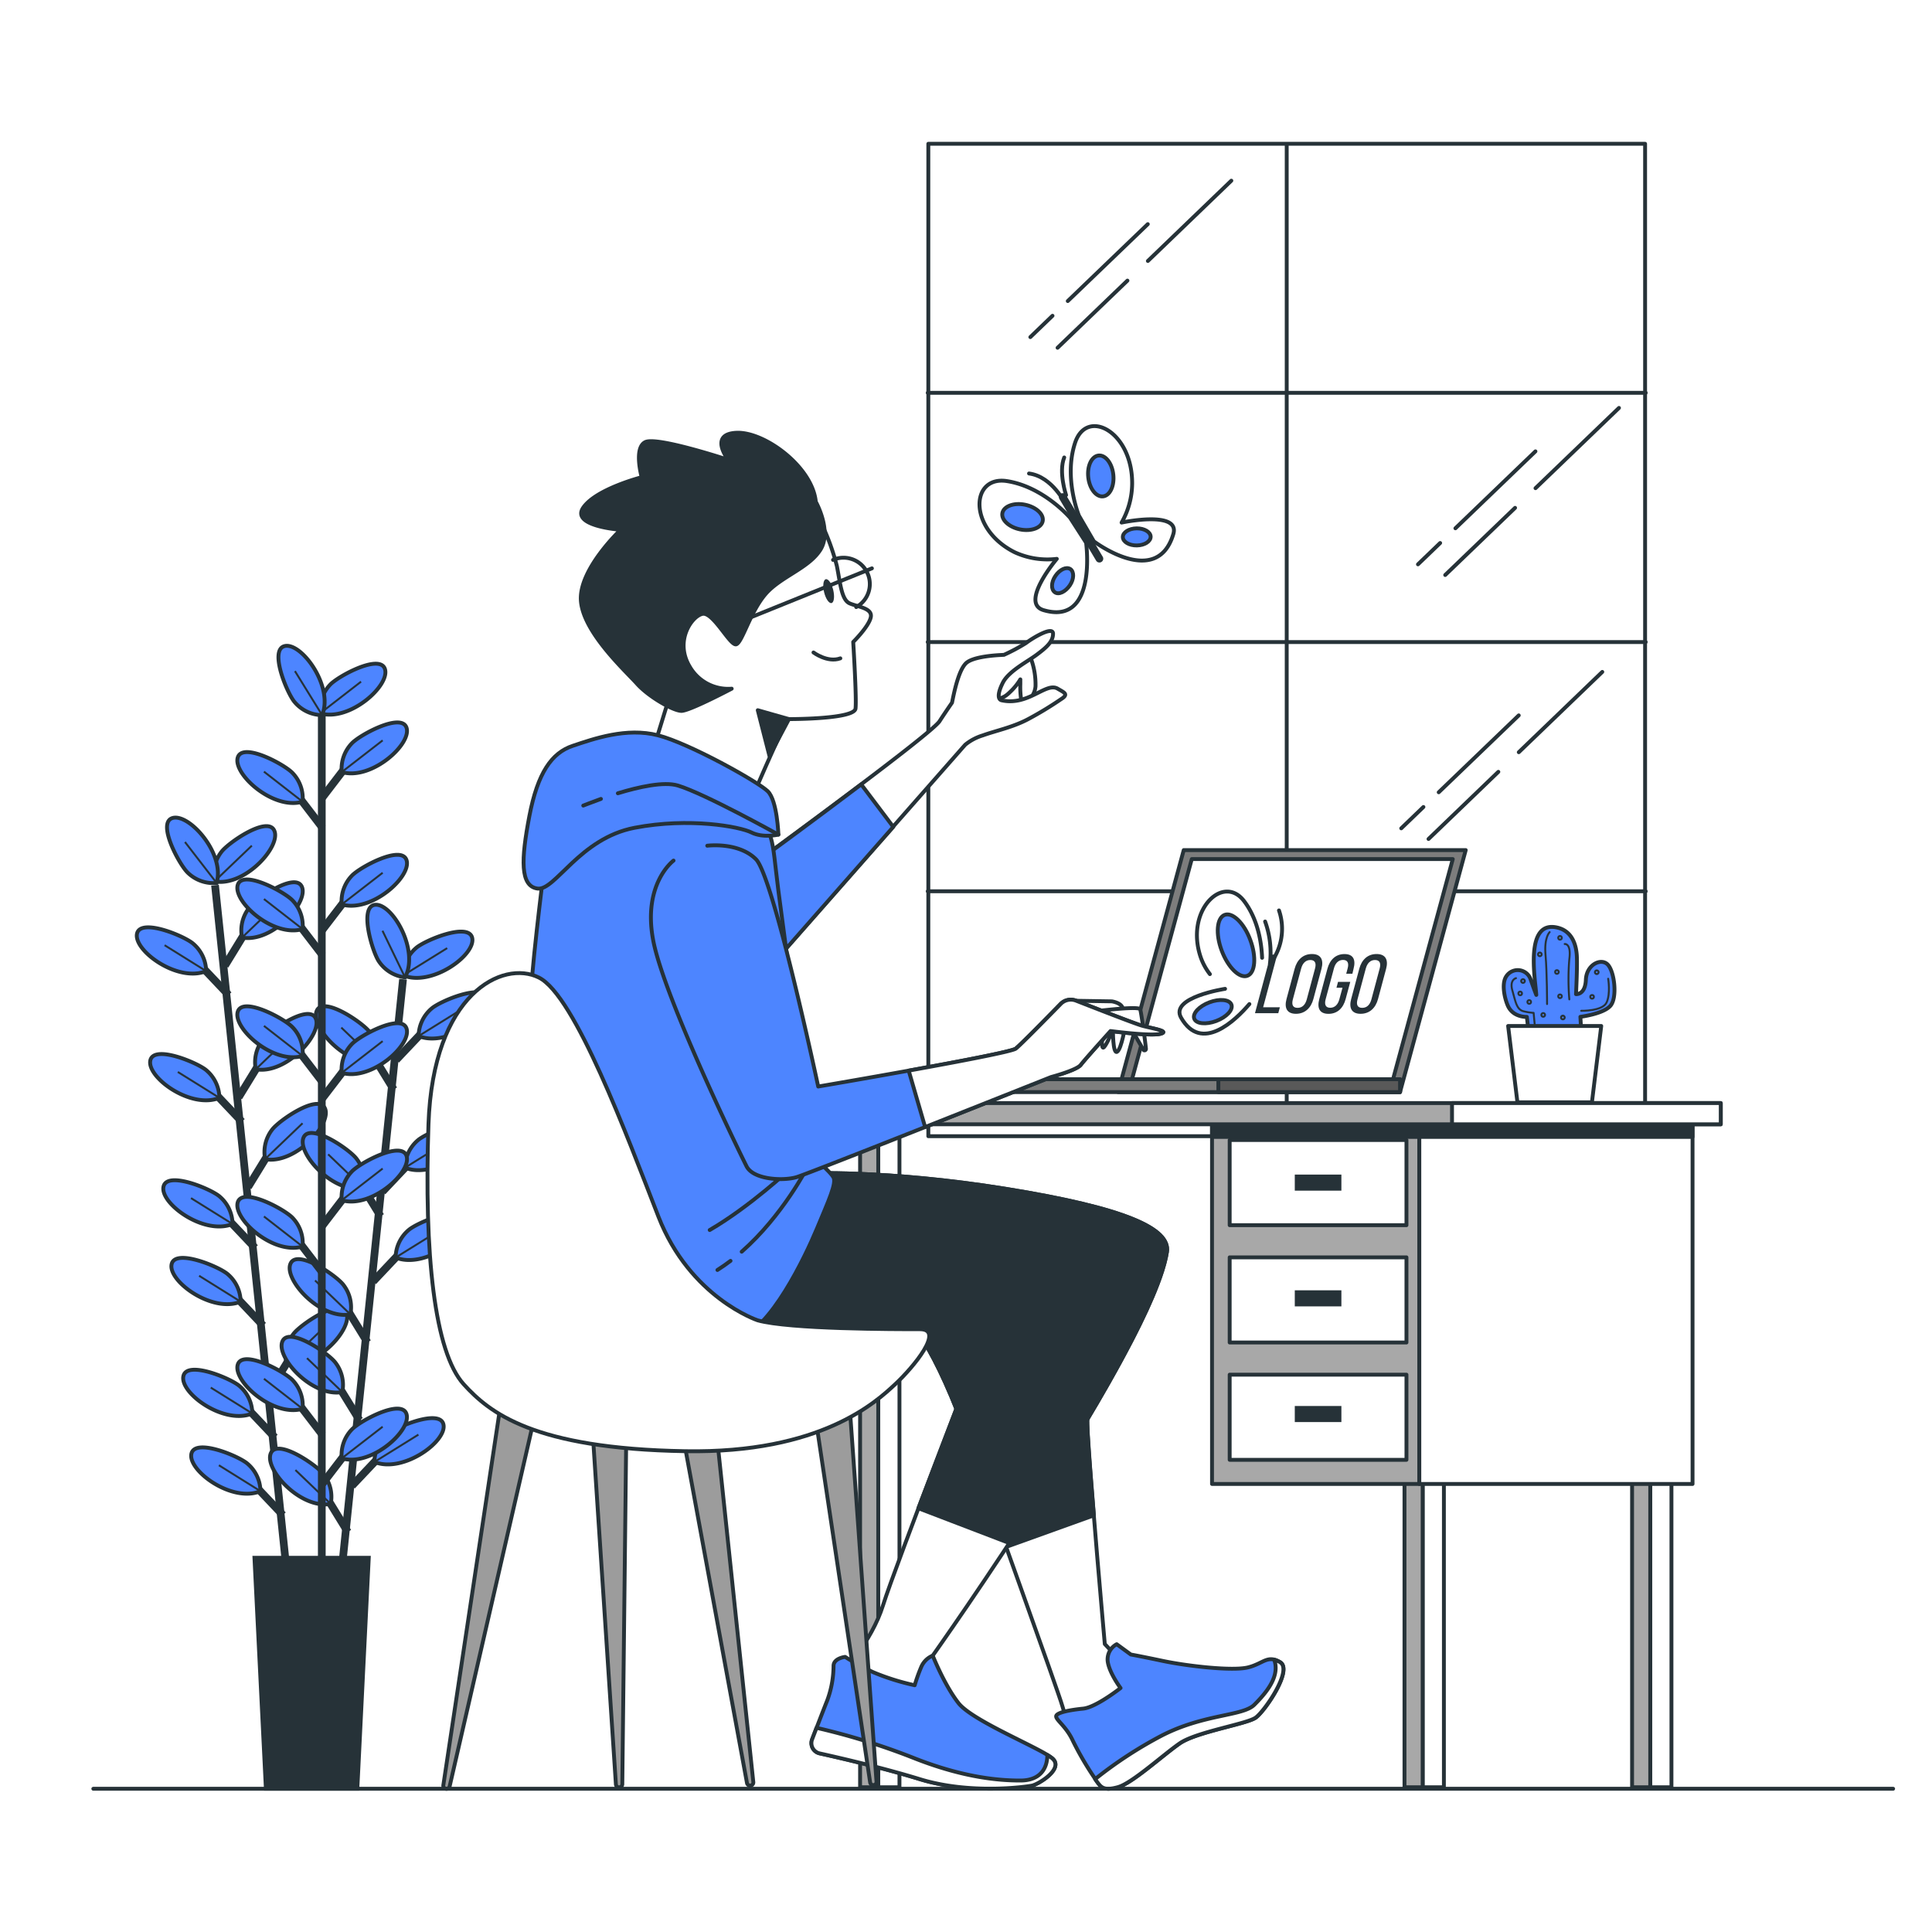 <svg class="animated" id="freepik_stories-design-inspiration" xmlns="http://www.w3.org/2000/svg" viewBox="0 0 500 500" version="1.1" xmlns:xlink="http://www.w3.org/1999/xlink" xmlns:svgjs="http://svgjs.com/svgjs"><style>svg#freepik_stories-design-inspiration:not(.animated) .animable {opacity: 0;}svg#freepik_stories-design-inspiration.animated #eltc7i68whii {animation: 1.7s 1 forwards ease-out slideUp;animation-delay: 0.5s;opacity: 0}svg#freepik_stories-design-inspiration.animated #el0sfq8ltbctrg {animation: 1.7s 1 forwards ease-out slideUp;animation-delay: 0.85s;opacity: 0}svg#freepik_stories-design-inspiration.animated #freepik--background-simple--inject-5 {animation: 1.7s 1 forwards ease-out slideUp,6s Infinite  linear wind;animation-delay: 0.5s,2.2s;opacity: 0}svg#freepik_stories-design-inspiration.animated #freepik--Butterfly--inject-5 {animation: 1.5s Infinite  linear wind;animation-delay: 0s;}            @keyframes slideUp {                0% {                    opacity: 0;                    transform: translateY(30px);                }                100% {                    opacity: 1;                    transform: inherit;                }            }                    @keyframes wind {                0% {                    transform: rotate( 0deg );                }                25% {                    transform: rotate( 1deg );                }                75% {                    transform: rotate( -1deg );                }            }        </style><g id="freepik--background-simple--inject-5" class="animable animator-active" style="transform-origin: 252.634px 237.398px;"><path d="M461,208.15S397,52,280,21.89s-166.07,62-184,126S12,296.44,18,354.58c5.7,55.26,54.13,81.39,99.36,92.61,57.49,14.25,122.82,15.33,180.52,3.45a372.84,372.84,0,0,0,40.57-11c27.11-8.84,53.72-15.69,81.18-23,52.24-13.93,72.94-70,67.05-123.74C483.36,262.69,472.29,235.65,461,208.15Z" style="fill: rgb(77, 133, 255); transform-origin: 252.634px 237.398px;" id="eltc7i68whii" class="animable"></path><g id="el0sfq8ltbctrg"><path d="M461,208.15S397,52,280,21.89s-166.07,62-184,126S12,296.44,18,354.58c5.7,55.26,54.13,81.39,99.36,92.61,57.49,14.25,122.82,15.33,180.52,3.45a372.84,372.84,0,0,0,40.57-11c27.11-8.84,53.72-15.69,81.18-23,52.24-13.93,72.94-70,67.05-123.74C483.36,262.69,472.29,235.65,461,208.15Z" style="fill: rgb(255, 255, 255); opacity: 0.7; transform-origin: 252.634px 237.398px;" class="animable"></path></g></g><g id="freepik--Window--inject-5" class="animable" style="transform-origin: 333.005px 166.08px;"><rect x="240.25" y="37.21" width="185.5" height="256.84" style="fill: none; stroke: rgb(38, 50, 56); stroke-linecap: round; stroke-linejoin: round; transform-origin: 333px 165.63px;" id="el2skgyjejeyf" class="animable"></rect><line x1="333" y1="37.36" x2="333" y2="294.95" style="fill: none; stroke: rgb(38, 50, 56); stroke-linecap: round; stroke-linejoin: round; transform-origin: 333px 166.155px;" id="elwx82o8eohi" class="animable"></line><line x1="425.91" y1="166.16" x2="240.1" y2="166.16" style="fill: none; stroke: rgb(38, 50, 56); stroke-linecap: round; stroke-linejoin: round; transform-origin: 333.005px 166.16px;" id="elzx3jyptdlfd" class="animable"></line><line x1="425.91" y1="101.66" x2="240.1" y2="101.66" style="fill: none; stroke: rgb(38, 50, 56); stroke-linecap: round; stroke-linejoin: round; transform-origin: 333.005px 101.66px;" id="elvbn3v5iepkl" class="animable"></line><line x1="425.91" y1="230.66" x2="240.1" y2="230.66" style="fill: none; stroke: rgb(38, 50, 56); stroke-linecap: round; stroke-linejoin: round; transform-origin: 333.005px 230.66px;" id="eliwu44na73hn" class="animable"></line><line x1="392.1" y1="131.43" x2="374.02" y2="148.81" style="fill: none; stroke: rgb(38, 50, 56); stroke-linecap: round; stroke-linejoin: round; transform-origin: 383.06px 140.12px;" id="elzrgkg3p2og9" class="animable"></line><line x1="418.99" y1="105.57" x2="397.39" y2="126.34" style="fill: none; stroke: rgb(38, 50, 56); stroke-linecap: round; stroke-linejoin: round; transform-origin: 408.19px 115.955px;" id="elfdqh0zfoa8" class="animable"></line><line x1="372.71" y1="140.53" x2="366.97" y2="146.05" style="fill: none; stroke: rgb(38, 50, 56); stroke-linecap: round; stroke-linejoin: round; transform-origin: 369.84px 143.29px;" id="el93ppztc6kgq" class="animable"></line><line x1="397.37" y1="116.81" x2="376.66" y2="136.72" style="fill: none; stroke: rgb(38, 50, 56); stroke-linecap: round; stroke-linejoin: round; transform-origin: 387.015px 126.765px;" id="elggq0vakb495" class="animable"></line><line x1="291.78" y1="72.62" x2="273.7" y2="90" style="fill: none; stroke: rgb(38, 50, 56); stroke-linecap: round; stroke-linejoin: round; transform-origin: 282.74px 81.31px;" id="el3i56mg8cg67" class="animable"></line><line x1="318.67" y1="46.76" x2="297.07" y2="67.54" style="fill: none; stroke: rgb(38, 50, 56); stroke-linecap: round; stroke-linejoin: round; transform-origin: 307.87px 57.15px;" id="ele839ce32r4" class="animable"></line><line x1="272.39" y1="81.72" x2="266.65" y2="87.24" style="fill: none; stroke: rgb(38, 50, 56); stroke-linecap: round; stroke-linejoin: round; transform-origin: 269.52px 84.48px;" id="elxx9k9obyk0n" class="animable"></line><line x1="297.05" y1="58.01" x2="276.34" y2="77.91" style="fill: none; stroke: rgb(38, 50, 56); stroke-linecap: round; stroke-linejoin: round; transform-origin: 286.695px 67.96px;" id="elkhg0y5wk6x" class="animable"></line><line x1="387.77" y1="199.75" x2="369.7" y2="217.13" style="fill: none; stroke: rgb(38, 50, 56); stroke-linecap: round; stroke-linejoin: round; transform-origin: 378.735px 208.44px;" id="eltnko1jhfu08" class="animable"></line><line x1="414.67" y1="173.89" x2="393.06" y2="194.67" style="fill: none; stroke: rgb(38, 50, 56); stroke-linecap: round; stroke-linejoin: round; transform-origin: 403.865px 184.28px;" id="elrm6w55yzlo" class="animable"></line><line x1="368.38" y1="208.85" x2="362.64" y2="214.37" style="fill: none; stroke: rgb(38, 50, 56); stroke-linecap: round; stroke-linejoin: round; transform-origin: 365.51px 211.61px;" id="elwgayqc9ecs" class="animable"></line><line x1="393.05" y1="185.14" x2="372.34" y2="205.04" style="fill: none; stroke: rgb(38, 50, 56); stroke-linecap: round; stroke-linejoin: round; transform-origin: 382.695px 195.09px;" id="elmasztwc7hv" class="animable"></line></g><g id="freepik--plant-2--inject-5" class="animable" style="transform-origin: 403.497px 262.581px;"><path d="M395.93,269.85l-.78-6.68s-3.55.2-4.92-2.89c-.83-1.87-1.67-5.66-.45-7.53a3.52,3.52,0,0,1,6.39.86c.95,2.71,1.42,3.87,1.42,3.87-.23-3.93-3.19-19.76,5.72-17.35,3.62,1,4.61,4.48,4.77,7.24s-.21,9.91-.21,9.91,2.39.26,2.55-3.71,4-5.77,5.71-3.89,2.48,8.56.62,10.65-7.75,2.82-7.75,2.82l.39,6.71Z" style="fill: rgb(77, 133, 255); stroke: rgb(38, 50, 56); stroke-linecap: round; stroke-linejoin: round; transform-origin: 403.497px 254.871px;" id="el0njqioavmh9d" class="animable"></path><path d="M401.05,241.23s-1.47,1.34-1.07,5.9.4,12.72.4,12.72" style="fill: none; stroke: rgb(38, 50, 56); stroke-linecap: round; stroke-linejoin: round; stroke-width: 0.5px; transform-origin: 400.48px 250.54px;" id="el6k6ndn5emtk" class="animable"></path><path d="M404.94,244.31s1.74-.26,1.2,3.89a62.58,62.58,0,0,0,0,10.44" style="fill: none; stroke: rgb(38, 50, 56); stroke-linecap: round; stroke-linejoin: round; stroke-width: 0.5px; transform-origin: 405.592px 251.473px;" id="el1md9qtvk4d9" class="animable"></path><path d="M392.34,253.15s-1.74.4-.93,3.22,1.07,4.95,2.94,5.36a14.77,14.77,0,0,0,2.55.4l.27,2.94" style="fill: none; stroke: rgb(38, 50, 56); stroke-linecap: round; stroke-linejoin: round; stroke-width: 0.5px; transform-origin: 394.183px 259.11px;" id="el8fvdeaqlay5" class="animable"></path><path d="M409.22,261.59s5.49.14,6.56-2.14.41-6.16.41-6.16" style="fill: none; stroke: rgb(38, 50, 56); stroke-linecap: round; stroke-linejoin: round; stroke-width: 0.5px; transform-origin: 412.806px 257.441px;" id="eltbj2h8qll9" class="animable"></path><path d="M394.62,253.89a.47.47,0,1,1-.47-.47A.47.47,0,0,1,394.62,253.89Z" style="fill: none; stroke: rgb(38, 50, 56); stroke-linecap: round; stroke-linejoin: round; stroke-width: 0.5px; transform-origin: 394.15px 253.89px;" id="elz46jph0qsc" class="animable"></path><circle cx="395.76" cy="259.31" r="0.47" style="fill: none; stroke: rgb(38, 50, 56); stroke-linecap: round; stroke-linejoin: round; stroke-width: 0.5px; transform-origin: 395.76px 259.31px;" id="elswy0ygy41pr" class="animable"></circle><circle cx="393.42" cy="257.1" r="0.47" style="fill: none; stroke: rgb(38, 50, 56); stroke-linecap: round; stroke-linejoin: round; stroke-width: 0.5px; transform-origin: 393.42px 257.1px;" id="el9h99499y1v9" class="animable"></circle><circle cx="402.93" cy="251.55" r="0.47" style="fill: none; stroke: rgb(38, 50, 56); stroke-linecap: round; stroke-linejoin: round; stroke-width: 0.5px; transform-origin: 402.93px 251.55px;" id="elmaosxcajxfr" class="animable"></circle><circle cx="398.51" cy="246.99" r="0.47" style="fill: none; stroke: rgb(38, 50, 56); stroke-linecap: round; stroke-linejoin: round; stroke-width: 0.5px; transform-origin: 398.51px 246.99px;" id="elvyhgjmzyc0d" class="animable"></circle><path d="M404.94,263.33a.47.47,0,1,1-.47-.47A.47.47,0,0,1,404.94,263.33Z" style="fill: none; stroke: rgb(38, 50, 56); stroke-linecap: round; stroke-linejoin: round; stroke-width: 0.5px; transform-origin: 404.47px 263.33px;" id="eloc0zvlf7vv" class="animable"></path><path d="M399.85,262.66a.47.47,0,1,1-.47-.47A.47.47,0,0,1,399.85,262.66Z" style="fill: none; stroke: rgb(38, 50, 56); stroke-linecap: round; stroke-linejoin: round; stroke-width: 0.5px; transform-origin: 399.38px 262.66px;" id="eluphp8sm1bn" class="animable"></path><circle cx="403.73" cy="242.71" r="0.47" style="fill: none; stroke: rgb(38, 50, 56); stroke-linecap: round; stroke-linejoin: round; stroke-width: 0.5px; transform-origin: 403.73px 242.71px;" id="elflf2v14q14" class="animable"></circle><path d="M413.71,251.61a.47.47,0,1,1-.47-.47A.47.47,0,0,1,413.71,251.61Z" style="fill: none; stroke: rgb(38, 50, 56); stroke-linecap: round; stroke-linejoin: round; stroke-width: 0.5px; transform-origin: 413.24px 251.61px;" id="elbhvygtpp7rj" class="animable"></path><circle cx="412.03" cy="257.98" r="0.47" style="fill: none; stroke: rgb(38, 50, 56); stroke-linecap: round; stroke-linejoin: round; stroke-width: 0.5px; transform-origin: 412.03px 257.98px;" id="elqxu5998li3e" class="animable"></circle><circle cx="403.73" cy="257.84" r="0.47" style="fill: none; stroke: rgb(38, 50, 56); stroke-linecap: round; stroke-linejoin: round; stroke-width: 0.5px; transform-origin: 403.73px 257.84px;" id="eldxm0qalkf2v" class="animable"></circle><polygon points="414.4 265.52 390.3 265.52 392.71 285.28 411.99 285.28 414.4 265.52" style="fill: rgb(255, 255, 255); stroke: rgb(38, 50, 56); stroke-linecap: round; stroke-linejoin: round; transform-origin: 402.35px 275.4px;" id="elmf8a7cp3ysm" class="animable"></polygon></g><g id="freepik--plant-1--inject-5" class="animable" style="transform-origin: 80.833px 315.035px;"><line x1="55.65" y1="229.09" x2="74.1" y2="405.82" style="fill: none; stroke: rgb(38, 50, 56); stroke-miterlimit: 10; stroke-width: 2px; transform-origin: 64.875px 317.455px;" id="eleaioluuy7gm" class="animable"></line><line x1="71.12" y1="372" x2="62.76" y2="363.17" style="fill: none; stroke: rgb(38, 50, 56); stroke-miterlimit: 10; stroke-width: 2px; transform-origin: 66.94px 367.585px;" id="elue6sfma7he" class="animable"></line><path d="M65.3,365.81A9.46,9.46,0,0,0,62,358.72c-2.14-1.92-13.44-6.67-14.51-2.69C46.29,360.36,57.86,368.86,65.3,365.81Z" style="fill: rgb(77, 133, 255); stroke: rgb(38, 50, 56); stroke-miterlimit: 10; transform-origin: 56.352px 360.471px;" id="el9d7casmnk1b" class="animable"></path><line x1="65.3" y1="365.81" x2="54.55" y2="359.11" style="fill: none; stroke: rgb(38, 50, 56); stroke-miterlimit: 10; stroke-width: 0.5px; transform-origin: 59.925px 362.46px;" id="elhnyve6ooqcu" class="animable"></line><line x1="73.22" y1="392.1" x2="64.86" y2="383.27" style="fill: none; stroke: rgb(38, 50, 56); stroke-miterlimit: 10; stroke-width: 2px; transform-origin: 69.04px 387.685px;" id="elgn5knpzs8if" class="animable"></line><path d="M67.4,385.91a9.46,9.46,0,0,0-3.33-7.09c-2.14-1.92-13.44-6.67-14.51-2.69C48.39,380.46,60,389,67.4,385.91Z" style="fill: rgb(77, 133, 255); stroke: rgb(38, 50, 56); stroke-miterlimit: 10; transform-origin: 58.439px 380.578px;" id="el57j85rxy1t3" class="animable"></path><line x1="67.4" y1="385.91" x2="56.65" y2="379.21" style="fill: none; stroke: rgb(38, 50, 56); stroke-miterlimit: 10; stroke-width: 0.5px; transform-origin: 62.025px 382.56px;" id="elm0mek6x4t5k" class="animable"></line><line x1="66" y1="322.95" x2="57.64" y2="314.12" style="fill: none; stroke: rgb(38, 50, 56); stroke-miterlimit: 10; stroke-width: 2px; transform-origin: 61.82px 318.535px;" id="elth6v954vowh" class="animable"></line><path d="M60.18,316.77a9.49,9.49,0,0,0-3.32-7.1C54.71,307.76,43.41,303,42.34,307,41.18,311.31,52.74,319.81,60.18,316.77Z" style="fill: rgb(77, 133, 255); stroke: rgb(38, 50, 56); stroke-miterlimit: 10; transform-origin: 51.219px 311.429px;" id="elpl6z4nyzp1" class="animable"></path><line x1="60.18" y1="316.77" x2="49.43" y2="310.07" style="fill: none; stroke: rgb(38, 50, 56); stroke-miterlimit: 10; stroke-width: 0.5px; transform-origin: 54.805px 313.42px;" id="el924ljdmv4cr" class="animable"></line><line x1="68.1" y1="343.05" x2="59.74" y2="334.22" style="fill: none; stroke: rgb(38, 50, 56); stroke-miterlimit: 10; stroke-width: 2px; transform-origin: 63.92px 338.635px;" id="elklzogx36pqs" class="animable"></line><path d="M62.28,336.87a9.48,9.48,0,0,0-3.33-7.1c-2.14-1.91-13.44-6.66-14.51-2.69C43.27,331.41,54.83,339.91,62.28,336.87Z" style="fill: rgb(77, 133, 255); stroke: rgb(38, 50, 56); stroke-miterlimit: 10; transform-origin: 53.319px 331.527px;" id="elcvsfubpbe1w" class="animable"></path><line x1="62.28" y1="336.87" x2="51.53" y2="330.17" style="fill: none; stroke: rgb(38, 50, 56); stroke-miterlimit: 10; stroke-width: 0.5px; transform-origin: 56.905px 333.52px;" id="elf9nayq11ymt" class="animable"></line><line x1="62.6" y1="290.3" x2="54.24" y2="281.47" style="fill: none; stroke: rgb(38, 50, 56); stroke-miterlimit: 10; stroke-width: 2px; transform-origin: 58.42px 285.885px;" id="el81wvdvgfp1t" class="animable"></line><path d="M56.78,284.12a9.52,9.52,0,0,0-3.33-7.1c-2.15-1.91-13.44-6.67-14.52-2.69C37.77,278.66,49.33,287.16,56.78,284.12Z" style="fill: rgb(77, 133, 255); stroke: rgb(38, 50, 56); stroke-miterlimit: 10; transform-origin: 47.815px 278.775px;" id="ely799w7feq8q" class="animable"></path><line x1="56.78" y1="284.12" x2="46.02" y2="277.42" style="fill: none; stroke: rgb(38, 50, 56); stroke-miterlimit: 10; stroke-width: 0.5px; transform-origin: 51.4px 280.77px;" id="el7tzb6e8qji5" class="animable"></line><line x1="59.17" y1="257.51" x2="50.81" y2="248.68" style="fill: none; stroke: rgb(38, 50, 56); stroke-miterlimit: 10; stroke-width: 2px; transform-origin: 54.99px 253.095px;" id="elxnmdhuktak" class="animable"></line><path d="M53.35,251.32A9.47,9.47,0,0,0,50,244.23c-2.15-1.92-13.45-6.67-14.52-2.69C34.35,245.87,45.91,254.36,53.35,251.32Z" style="fill: rgb(77, 133, 255); stroke: rgb(38, 50, 56); stroke-miterlimit: 10; transform-origin: 44.377px 245.98px;" id="elprq9kqf9qo" class="animable"></path><line x1="53.35" y1="251.32" x2="42.6" y2="244.62" style="fill: none; stroke: rgb(38, 50, 56); stroke-miterlimit: 10; stroke-width: 0.5px; transform-origin: 47.975px 247.97px;" id="elaexlgq8ruis" class="animable"></line><line x1="69.72" y1="360.11" x2="76.08" y2="349.74" style="fill: none; stroke: rgb(38, 50, 56); stroke-miterlimit: 10; stroke-width: 2px; transform-origin: 72.9px 354.925px;" id="elpepv4lgm54o" class="animable"></line><path d="M74.14,352.85a9.46,9.46,0,0,1,1.79-7.62c1.7-2.32,11.77-9.3,13.64-5.63C91.61,343.59,82.05,354.29,74.14,352.85Z" style="fill: rgb(77, 133, 255); stroke: rgb(38, 50, 56); stroke-miterlimit: 10; transform-origin: 81.904px 345.768px;" id="el60sxh29cspy" class="animable"></path><line x1="74.14" y1="352.85" x2="83.82" y2="343.6" style="fill: none; stroke: rgb(38, 50, 56); stroke-miterlimit: 10; stroke-width: 0.5px; transform-origin: 78.98px 348.225px;" id="elwqot7s7jcd" class="animable"></line><line x1="64.2" y1="307.21" x2="70.56" y2="296.85" style="fill: none; stroke: rgb(38, 50, 56); stroke-miterlimit: 10; stroke-width: 2px; transform-origin: 67.38px 302.03px;" id="el6d9vx9qodxp" class="animable"></line><path d="M68.62,300a9.48,9.48,0,0,1,1.79-7.63c1.7-2.32,11.77-9.3,13.64-5.63C86.09,290.7,76.53,301.4,68.62,300Z" style="fill: rgb(77, 133, 255); stroke: rgb(38, 50, 56); stroke-miterlimit: 10; transform-origin: 76.384px 292.909px;" id="eltzihrofllg9" class="animable"></path><line x1="68.62" y1="299.96" x2="78.3" y2="290.7" style="fill: none; stroke: rgb(38, 50, 56); stroke-miterlimit: 10; stroke-width: 0.5px; transform-origin: 73.46px 295.33px;" id="eluflm3fhj5p" class="animable"></line><line x1="61.77" y1="283.97" x2="68.13" y2="273.6" style="fill: none; stroke: rgb(38, 50, 56); stroke-miterlimit: 10; stroke-width: 2px; transform-origin: 64.95px 278.785px;" id="elmmfht81xmhf" class="animable"></line><path d="M66.19,276.72A9.48,9.48,0,0,1,68,269.09c1.71-2.32,11.78-9.3,13.65-5.63C83.66,267.45,74.1,278.15,66.19,276.72Z" style="fill: rgb(77, 133, 255); stroke: rgb(38, 50, 56); stroke-miterlimit: 10; transform-origin: 73.967px 269.632px;" id="elkdibrtcd52a" class="animable"></path><line x1="66.19" y1="276.72" x2="75.87" y2="267.46" style="fill: none; stroke: rgb(38, 50, 56); stroke-miterlimit: 10; stroke-width: 0.5px; transform-origin: 71.03px 272.09px;" id="elf26d6pnqeoo" class="animable"></line><line x1="58.22" y1="249.89" x2="64.57" y2="239.53" style="fill: none; stroke: rgb(38, 50, 56); stroke-miterlimit: 10; stroke-width: 2px; transform-origin: 61.395px 244.71px;" id="ela1bmwjbjkt" class="animable"></line><path d="M62.63,242.64a9.47,9.47,0,0,1,1.8-7.63c1.7-2.32,11.77-9.3,13.64-5.63C80.1,233.38,70.55,244.08,62.63,242.64Z" style="fill: rgb(77, 133, 255); stroke: rgb(38, 50, 56); stroke-miterlimit: 10; transform-origin: 70.398px 235.553px;" id="el8vu0bp78htf" class="animable"></path><line x1="62.63" y1="242.64" x2="72.32" y2="233.38" style="fill: none; stroke: rgb(38, 50, 56); stroke-miterlimit: 10; stroke-width: 0.5px; transform-origin: 67.475px 238.01px;" id="elyoshazdeze" class="animable"></line><path d="M55.5,228.11a9.48,9.48,0,0,1,1.79-7.63c1.7-2.32,11.77-9.3,13.64-5.63C73,218.84,63.41,229.54,55.5,228.11Z" style="fill: rgb(77, 133, 255); stroke: rgb(38, 50, 56); stroke-miterlimit: 10; transform-origin: 63.267px 221.022px;" id="elspu670pfpw9" class="animable"></path><line x1="55.5" y1="228.11" x2="65.18" y2="218.85" style="fill: none; stroke: rgb(38, 50, 56); stroke-miterlimit: 10; stroke-width: 0.5px; transform-origin: 60.34px 223.48px;" id="elp6t2m3i4q8a" class="animable"></line><path d="M56.06,228.51a9.51,9.51,0,0,1-7.4-2.59c-2.13-1.93-8-12.68-4.17-14.16C48.68,210.16,58.32,220.79,56.06,228.51Z" style="fill: rgb(77, 133, 255); stroke: rgb(38, 50, 56); stroke-miterlimit: 10; transform-origin: 49.81px 220.073px;" id="elu9aldt6wqj" class="animable"></path><line x1="56.06" y1="228.51" x2="47.87" y2="217.91" style="fill: none; stroke: rgb(38, 50, 56); stroke-miterlimit: 10; stroke-width: 0.5px; transform-origin: 51.965px 223.21px;" id="elq3p3r72zdk" class="animable"></line><line x1="104.3" y1="253.43" x2="85.96" y2="430.17" style="fill: none; stroke: rgb(38, 50, 56); stroke-miterlimit: 10; stroke-width: 2px; transform-origin: 95.13px 341.8px;" id="el2ihys8qztcj" class="animable"></line><line x1="90.01" y1="396.46" x2="83.65" y2="386.1" style="fill: none; stroke: rgb(38, 50, 56); stroke-miterlimit: 10; stroke-width: 2px; transform-origin: 86.83px 391.28px;" id="el3wtfrzu0wqg" class="animable"></line><path d="M85.59,389.21a9.47,9.47,0,0,0-1.8-7.63c-1.7-2.31-11.78-9.29-13.64-5.62C68.11,380,77.68,390.65,85.59,389.21Z" style="fill: rgb(77, 133, 255); stroke: rgb(38, 50, 56); stroke-miterlimit: 10; transform-origin: 77.82px 382.128px;" id="elo4evpl7j2b" class="animable"></path><line x1="85.59" y1="389.21" x2="76.45" y2="380.44" style="fill: none; stroke: rgb(38, 50, 56); stroke-miterlimit: 10; stroke-width: 0.5px; transform-origin: 81.02px 384.825px;" id="elgrueeu530o" class="animable"></line><line x1="95.1" y1="347.41" x2="88.74" y2="337.05" style="fill: none; stroke: rgb(38, 50, 56); stroke-miterlimit: 10; stroke-width: 2px; transform-origin: 91.92px 342.23px;" id="el2i39ujufxfe" class="animable"></line><path d="M90.68,340.16a9.47,9.47,0,0,0-1.8-7.63c-1.7-2.31-11.78-9.29-13.64-5.62C73.2,330.91,82.77,341.6,90.68,340.16Z" style="fill: rgb(77, 133, 255); stroke: rgb(38, 50, 56); stroke-miterlimit: 10; transform-origin: 82.91px 333.078px;" id="el354kndb812w" class="animable"></path><line x1="90.68" y1="340.16" x2="81.54" y2="331.39" style="fill: none; stroke: rgb(38, 50, 56); stroke-miterlimit: 10; stroke-width: 0.5px; transform-origin: 86.11px 335.775px;" id="elf1ora9jrcxa" class="animable"></line><line x1="93.02" y1="367.51" x2="86.65" y2="357.15" style="fill: none; stroke: rgb(38, 50, 56); stroke-miterlimit: 10; stroke-width: 2px; transform-origin: 89.835px 362.33px;" id="el7zq1feaa6w" class="animable"></line><path d="M88.59,360.26a9.46,9.46,0,0,0-1.79-7.62c-1.71-2.32-11.78-9.3-13.65-5.63C71.12,351,80.68,361.7,88.59,360.26Z" style="fill: rgb(77, 133, 255); stroke: rgb(38, 50, 56); stroke-miterlimit: 10; transform-origin: 80.822px 353.178px;" id="elfnsu660y577" class="animable"></path><line x1="88.59" y1="360.26" x2="79.45" y2="351.49" style="fill: none; stroke: rgb(38, 50, 56); stroke-miterlimit: 10; stroke-width: 0.5px; transform-origin: 84.02px 355.875px;" id="eldjt4actqfyv" class="animable"></line><line x1="98.49" y1="314.76" x2="92.13" y2="304.4" style="fill: none; stroke: rgb(38, 50, 56); stroke-miterlimit: 10; stroke-width: 2px; transform-origin: 95.31px 309.58px;" id="eljelxvs25a6" class="animable"></line><path d="M94.07,307.51a9.46,9.46,0,0,0-1.8-7.63c-1.7-2.32-11.78-9.29-13.65-5.62C76.59,298.25,86.16,309,94.07,307.51Z" style="fill: rgb(77, 133, 255); stroke: rgb(38, 50, 56); stroke-miterlimit: 10; transform-origin: 86.297px 300.432px;" id="elytotkrqqve9" class="animable"></path><line x1="94.07" y1="307.51" x2="84.93" y2="298.74" style="fill: none; stroke: rgb(38, 50, 56); stroke-miterlimit: 10; stroke-width: 0.5px; transform-origin: 89.5px 303.125px;" id="elxk4sh4iv7j" class="animable"></line><line x1="101.89" y1="281.96" x2="95.53" y2="271.6" style="fill: none; stroke: rgb(38, 50, 56); stroke-miterlimit: 10; stroke-width: 2px; transform-origin: 98.71px 276.78px;" id="elaz6iwyqdo7s" class="animable"></line><path d="M97.47,274.71a9.46,9.46,0,0,0-1.79-7.62c-1.71-2.32-11.79-9.3-13.65-5.62C80,265.46,89.56,276.16,97.47,274.71Z" style="fill: rgb(77, 133, 255); stroke: rgb(38, 50, 56); stroke-miterlimit: 10; transform-origin: 89.702px 267.631px;" id="elpw2ugrlkwwd" class="animable"></path><line x1="97.47" y1="274.71" x2="88.33" y2="265.94" style="fill: none; stroke: rgb(38, 50, 56); stroke-miterlimit: 10; stroke-width: 0.5px; transform-origin: 92.9px 270.325px;" id="elut286kdbcl8" class="animable"></line><line x1="91.09" y1="384.53" x2="99.44" y2="375.7" style="fill: none; stroke: rgb(38, 50, 56); stroke-miterlimit: 10; stroke-width: 2px; transform-origin: 95.265px 380.115px;" id="el5zskaehiiog" class="animable"></line><path d="M96.9,378.35a9.48,9.48,0,0,1,3.33-7.1c2.14-1.92,13.44-6.67,14.51-2.7C115.91,372.88,104.35,381.38,96.9,378.35Z" style="fill: rgb(77, 133, 255); stroke: rgb(38, 50, 56); stroke-miterlimit: 10; transform-origin: 105.861px 373.001px;" id="elgcl59cdcap6" class="animable"></path><line x1="96.9" y1="378.35" x2="108.29" y2="371.28" style="fill: none; stroke: rgb(38, 50, 56); stroke-miterlimit: 10; stroke-width: 0.5px; transform-origin: 102.595px 374.815px;" id="ell5yujoosz6g" class="animable"></line><line x1="96.58" y1="331.64" x2="104.93" y2="322.8" style="fill: none; stroke: rgb(38, 50, 56); stroke-miterlimit: 10; stroke-width: 2px; transform-origin: 100.755px 327.22px;" id="el2n31z4l8qrc" class="animable"></line><path d="M102.39,325.45a9.45,9.45,0,0,1,3.33-7.09c2.14-1.92,13.43-6.68,14.51-2.7C121.4,320,109.84,328.49,102.39,325.45Z" style="fill: rgb(77, 133, 255); stroke: rgb(38, 50, 56); stroke-miterlimit: 10; transform-origin: 111.351px 320.106px;" id="elwbffw5si4j8" class="animable"></path><line x1="102.39" y1="325.45" x2="113.77" y2="318.39" style="fill: none; stroke: rgb(38, 50, 56); stroke-miterlimit: 10; stroke-width: 0.5px; transform-origin: 108.08px 321.92px;" id="elnzmbnfuj6qk" class="animable"></line><line x1="98.99" y1="308.39" x2="107.34" y2="299.56" style="fill: none; stroke: rgb(38, 50, 56); stroke-miterlimit: 10; stroke-width: 2px; transform-origin: 103.165px 303.975px;" id="elistyi4dn43" class="animable"></line><path d="M104.81,302.2a9.43,9.43,0,0,1,3.32-7.09c2.14-1.92,13.44-6.68,14.51-2.7C123.81,296.74,112.25,305.24,104.81,302.2Z" style="fill: rgb(77, 133, 255); stroke: rgb(38, 50, 56); stroke-miterlimit: 10; transform-origin: 113.766px 296.855px;" id="elefl9cvkv9rm" class="animable"></path><line x1="104.81" y1="302.2" x2="116.19" y2="295.14" style="fill: none; stroke: rgb(38, 50, 56); stroke-miterlimit: 10; stroke-width: 0.5px; transform-origin: 110.5px 298.67px;" id="elx99ihjfsmm" class="animable"></line><line x1="102.52" y1="274.31" x2="110.88" y2="265.48" style="fill: none; stroke: rgb(38, 50, 56); stroke-miterlimit: 10; stroke-width: 2px; transform-origin: 106.7px 269.895px;" id="eloky723g37q" class="animable"></line><path d="M108.34,268.13a9.48,9.48,0,0,1,3.33-7.1c2.14-1.92,13.43-6.68,14.51-2.7C127.35,262.66,115.79,271.16,108.34,268.13Z" style="fill: rgb(77, 133, 255); stroke: rgb(38, 50, 56); stroke-miterlimit: 10; transform-origin: 117.301px 262.778px;" id="elvgu6lu08g2" class="animable"></path><line x1="108.34" y1="268.13" x2="119.72" y2="261.06" style="fill: none; stroke: rgb(38, 50, 56); stroke-miterlimit: 10; stroke-width: 0.5px; transform-origin: 114.03px 264.595px;" id="elebay91b30b" class="animable"></line><path d="M104.35,252.43a9.47,9.47,0,0,1,3.32-7.09c2.15-1.92,13.44-6.68,14.51-2.7C123.35,247,111.8,255.47,104.35,252.43Z" style="fill: rgb(77, 133, 255); stroke: rgb(38, 50, 56); stroke-miterlimit: 10; transform-origin: 113.306px 247.086px;" id="elouhgwi5ob3h" class="animable"></path><line x1="104.35" y1="252.43" x2="115.73" y2="245.37" style="fill: none; stroke: rgb(38, 50, 56); stroke-miterlimit: 10; stroke-width: 0.5px; transform-origin: 110.04px 248.9px;" id="elqss4j646qeg" class="animable"></line><path d="M104.82,252.94a9.48,9.48,0,0,1-6.71-4.05c-1.68-2.33-5.23-14.06-1.16-14.71C101.37,233.47,108.62,245.85,104.82,252.94Z" style="fill: rgb(77, 133, 255); stroke: rgb(38, 50, 56); stroke-miterlimit: 10; transform-origin: 100.477px 243.545px;" id="el82oq5cc0sov" class="animable"></path><line x1="104.82" y1="252.94" x2="98.99" y2="240.88" style="fill: none; stroke: rgb(38, 50, 56); stroke-miterlimit: 10; stroke-width: 0.5px; transform-origin: 101.905px 246.91px;" id="elfh6cmfvh0fk" class="animable"></line><line x1="83.28" y1="181.46" x2="83.28" y2="404.96" style="fill: none; stroke: rgb(38, 50, 56); stroke-miterlimit: 10; stroke-width: 2px; transform-origin: 83.28px 293.21px;" id="elm457pe95g4" class="animable"></line><line x1="83.46" y1="371.36" x2="76.06" y2="361.7" style="fill: none; stroke: rgb(38, 50, 56); stroke-miterlimit: 10; stroke-width: 2px; transform-origin: 79.76px 366.53px;" id="elqa8jzzz8ju9" class="animable"></line><path d="M78.31,364.6a9.45,9.45,0,0,0-2.57-7.4c-1.94-2.13-12.68-8-14.16-4.18C60,357.2,70.59,366.85,78.31,364.6Z" style="fill: rgb(77, 133, 255); stroke: rgb(38, 50, 56); stroke-miterlimit: 10; transform-origin: 69.886px 358.347px;" id="elod6tx6jkk8b" class="animable"></path><line x1="78.31" y1="364.6" x2="68.31" y2="356.82" style="fill: none; stroke: rgb(38, 50, 56); stroke-miterlimit: 10; stroke-width: 0.5px; transform-origin: 73.31px 360.71px;" id="elbpa21sa8t1" class="animable"></line><line x1="83.46" y1="329.35" x2="76.06" y2="319.7" style="fill: none; stroke: rgb(38, 50, 56); stroke-miterlimit: 10; stroke-width: 2px; transform-origin: 79.76px 324.525px;" id="elevtdjako9qk" class="animable"></line><path d="M78.31,322.6a9.45,9.45,0,0,0-2.57-7.4c-1.94-2.13-12.68-8-14.16-4.19C60,315.2,70.59,324.85,78.31,322.6Z" style="fill: rgb(77, 133, 255); stroke: rgb(38, 50, 56); stroke-miterlimit: 10; transform-origin: 69.886px 316.345px;" id="el3r221ijbkso" class="animable"></path><line x1="78.31" y1="322.6" x2="68.31" y2="314.82" style="fill: none; stroke: rgb(38, 50, 56); stroke-miterlimit: 10; stroke-width: 0.5px; transform-origin: 73.31px 318.71px;" id="elxxyd2f87fmd" class="animable"></line><line x1="83.46" y1="280.04" x2="76.06" y2="270.39" style="fill: none; stroke: rgb(38, 50, 56); stroke-miterlimit: 10; stroke-width: 2px; transform-origin: 79.76px 275.215px;" id="elvlem6r1y8i" class="animable"></line><path d="M78.31,273.28a9.45,9.45,0,0,0-2.57-7.4c-1.94-2.13-12.68-8-14.16-4.18C60,265.88,70.59,275.53,78.31,273.28Z" style="fill: rgb(77, 133, 255); stroke: rgb(38, 50, 56); stroke-miterlimit: 10; transform-origin: 69.886px 267.027px;" id="elyyarvgz7cs" class="animable"></path><line x1="78.31" y1="273.28" x2="68.31" y2="265.5" style="fill: none; stroke: rgb(38, 50, 56); stroke-miterlimit: 10; stroke-width: 0.5px; transform-origin: 73.31px 269.39px;" id="el69cn1k1hd4q" class="animable"></line><line x1="83.46" y1="247.21" x2="76.06" y2="237.56" style="fill: none; stroke: rgb(38, 50, 56); stroke-miterlimit: 10; stroke-width: 2px; transform-origin: 79.76px 242.385px;" id="elqo5frgbnj6" class="animable"></line><path d="M78.31,240.45a9.42,9.42,0,0,0-2.57-7.39c-1.94-2.13-12.68-8-14.16-4.19C60,233.06,70.59,242.71,78.31,240.45Z" style="fill: rgb(77, 133, 255); stroke: rgb(38, 50, 56); stroke-miterlimit: 10; transform-origin: 69.886px 234.201px;" id="eltmd2saxuj9" class="animable"></path><line x1="78.31" y1="240.45" x2="68.31" y2="232.67" style="fill: none; stroke: rgb(38, 50, 56); stroke-miterlimit: 10; stroke-width: 0.5px; transform-origin: 73.31px 236.56px;" id="els7mihz7gx0k" class="animable"></line><line x1="83.46" y1="214.24" x2="76.06" y2="204.59" style="fill: none; stroke: rgb(38, 50, 56); stroke-miterlimit: 10; stroke-width: 2px; transform-origin: 79.76px 209.415px;" id="elc11ogiorcbr" class="animable"></line><path d="M78.31,207.48a9.45,9.45,0,0,0-2.57-7.4c-1.94-2.13-12.68-8-14.16-4.18C60,200.08,70.59,209.74,78.31,207.48Z" style="fill: rgb(77, 133, 255); stroke: rgb(38, 50, 56); stroke-miterlimit: 10; transform-origin: 69.886px 201.228px;" id="elmdb8y6s1g7e" class="animable"></path><line x1="78.31" y1="207.48" x2="68.31" y2="199.7" style="fill: none; stroke: rgb(38, 50, 56); stroke-miterlimit: 10; stroke-width: 0.5px; transform-origin: 73.31px 203.59px;" id="eltp9dzlnfr" class="animable"></line><line x1="83.3" y1="384.18" x2="90.7" y2="374.53" style="fill: none; stroke: rgb(38, 50, 56); stroke-miterlimit: 10; stroke-width: 2px; transform-origin: 87px 379.355px;" id="elckqjsngt17" class="animable"></line><path d="M88.44,377.42A9.45,9.45,0,0,1,91,370c1.93-2.13,12.67-8,14.15-4.19C106.78,370,96.16,379.68,88.44,377.42Z" style="fill: rgb(77, 133, 255); stroke: rgb(38, 50, 56); stroke-miterlimit: 10; transform-origin: 96.857px 371.155px;" id="eleqkzcf4iwca" class="animable"></path><line x1="88.44" y1="377.42" x2="99.03" y2="369.23" style="fill: none; stroke: rgb(38, 50, 56); stroke-miterlimit: 10; stroke-width: 0.5px; transform-origin: 93.735px 373.325px;" id="el3lbw2rzq2ax" class="animable"></line><line x1="83.3" y1="317.38" x2="90.7" y2="307.73" style="fill: none; stroke: rgb(38, 50, 56); stroke-miterlimit: 10; stroke-width: 2px; transform-origin: 87px 312.555px;" id="elhnweq1n627l" class="animable"></line><path d="M88.44,310.62a9.48,9.48,0,0,1,2.58-7.4c1.93-2.13,12.67-8,14.15-4.18C106.78,303.22,96.16,312.87,88.44,310.62Z" style="fill: rgb(77, 133, 255); stroke: rgb(38, 50, 56); stroke-miterlimit: 10; transform-origin: 96.867px 304.367px;" id="eljmtmdboa4z8" class="animable"></path><line x1="88.44" y1="310.62" x2="99.03" y2="302.42" style="fill: none; stroke: rgb(38, 50, 56); stroke-miterlimit: 10; stroke-width: 0.5px; transform-origin: 93.735px 306.52px;" id="else6v0jdkx7i" class="animable"></line><line x1="83.3" y1="284.41" x2="90.7" y2="274.76" style="fill: none; stroke: rgb(38, 50, 56); stroke-miterlimit: 10; stroke-width: 2px; transform-origin: 87px 279.585px;" id="el03b2abg5mgcq" class="animable"></line><path d="M88.44,277.65a9.48,9.48,0,0,1,2.58-7.4c1.93-2.13,12.67-8,14.15-4.18C106.78,270.25,96.16,279.9,88.44,277.65Z" style="fill: rgb(77, 133, 255); stroke: rgb(38, 50, 56); stroke-miterlimit: 10; transform-origin: 96.867px 271.397px;" id="elsh0qi56prrs" class="animable"></path><line x1="88.44" y1="277.65" x2="99.03" y2="269.45" style="fill: none; stroke: rgb(38, 50, 56); stroke-miterlimit: 10; stroke-width: 0.5px; transform-origin: 93.735px 273.55px;" id="elya5v1zwsyp" class="animable"></line><line x1="83.3" y1="240.83" x2="90.7" y2="231.18" style="fill: none; stroke: rgb(38, 50, 56); stroke-miterlimit: 10; stroke-width: 2px; transform-origin: 87px 236.005px;" id="elyyvivv7lys" class="animable"></line><path d="M88.44,234.07a9.48,9.48,0,0,1,2.58-7.4c1.93-2.13,12.67-8,14.15-4.18C106.78,226.67,96.16,236.32,88.44,234.07Z" style="fill: rgb(77, 133, 255); stroke: rgb(38, 50, 56); stroke-miterlimit: 10; transform-origin: 96.867px 227.817px;" id="elolpf6vtopqh" class="animable"></path><line x1="88.44" y1="234.07" x2="99.03" y2="225.87" style="fill: none; stroke: rgb(38, 50, 56); stroke-miterlimit: 10; stroke-width: 0.5px; transform-origin: 93.735px 229.97px;" id="elt1hpy0v7grg" class="animable"></line><line x1="83.3" y1="206.57" x2="90.7" y2="196.91" style="fill: none; stroke: rgb(38, 50, 56); stroke-miterlimit: 10; stroke-width: 2px; transform-origin: 87px 201.74px;" id="el1hnlww6vq72" class="animable"></line><path d="M88.44,199.81a9.48,9.48,0,0,1,2.58-7.4c1.93-2.13,12.67-8,14.15-4.18C106.78,192.41,96.16,202.06,88.44,199.81Z" style="fill: rgb(77, 133, 255); stroke: rgb(38, 50, 56); stroke-miterlimit: 10; transform-origin: 96.867px 193.557px;" id="el8sqwslsl7mo" class="animable"></path><line x1="88.44" y1="199.81" x2="99.03" y2="191.61" style="fill: none; stroke: rgb(38, 50, 56); stroke-miterlimit: 10; stroke-width: 0.5px; transform-origin: 93.735px 195.71px;" id="elk0xzyxtiu5g" class="animable"></line><path d="M82.85,184.61a9.48,9.48,0,0,1,2.58-7.4c1.93-2.12,12.67-8,14.15-4.18C101.19,177.21,90.57,186.87,82.85,184.61Z" style="fill: rgb(77, 133, 255); stroke: rgb(38, 50, 56); stroke-miterlimit: 10; transform-origin: 91.277px 178.359px;" id="elh6lzssbafle" class="animable"></path><line x1="82.85" y1="184.61" x2="93.44" y2="176.41" style="fill: none; stroke: rgb(38, 50, 56); stroke-miterlimit: 10; stroke-width: 0.5px; transform-origin: 88.145px 180.51px;" id="elrpkwmpadzw" class="animable"></line><path d="M83.37,185.07a9.44,9.44,0,0,1-7.09-3.34c-1.91-2.14-6.65-13.44-2.67-14.51C77.93,166.06,86.42,177.63,83.37,185.07Z" style="fill: rgb(77, 133, 255); stroke: rgb(38, 50, 56); stroke-miterlimit: 10; transform-origin: 78.04px 176.105px;" id="eledrp7huf0yq" class="animable"></path><line x1="83.37" y1="185.07" x2="76.33" y2="173.68" style="fill: none; stroke: rgb(38, 50, 56); stroke-miterlimit: 10; stroke-width: 0.5px; transform-origin: 79.85px 179.375px;" id="elk1a7ct4x9ti" class="animable"></line><polygon points="92.48 462.93 68.81 462.93 65.85 403.15 95.44 403.15 92.48 462.93" style="fill: rgb(38, 50, 56); stroke: rgb(38, 50, 56); stroke-miterlimit: 10; transform-origin: 80.645px 433.04px;" id="eluvao959c68o" class="animable"></polygon></g><g id="freepik--Device--inject-5" class="animable" style="transform-origin: 319.67px 251.315px;"><polygon points="306.35 220 379.33 220 362.33 282.62 289.35 282.62 306.35 220" style="fill: rgb(125, 125, 125); stroke: rgb(38, 50, 56); stroke-linecap: round; stroke-linejoin: round; transform-origin: 334.34px 251.31px;" id="elu0ca2d76hdn" class="animable"></polygon><polygon points="308.43 222.33 375.98 222.33 360.25 280.29 292.7 280.29 308.43 222.33" style="fill: rgb(255, 255, 255); stroke: rgb(38, 50, 56); stroke-linecap: round; stroke-linejoin: round; transform-origin: 334.34px 251.31px;" id="elchp8eopqddp" class="animable"></polygon><path d="M324.79,262.21l4.06-15.16h1.69l-3.64,13.63h4.33l-.41,1.53Z" style="fill: rgb(38, 50, 56); transform-origin: 328.01px 254.63px;" id="el6e6y7e4ufjl" class="animable"></path><path d="M335.05,250.71c.62-2.32,2.17-3.81,4.48-3.81s3.09,1.49,2.47,3.81l-2.1,7.84c-.61,2.3-2.17,3.82-4.51,3.82s-3.06-1.52-2.44-3.82Zm-.46,7.93c-.37,1.39,0,2.19,1.22,2.19s2-.8,2.38-2.19l2.14-8c.37-1.37,0-2.19-1.21-2.19s-2,.82-2.38,2.19Z" style="fill: rgb(38, 50, 56); transform-origin: 337.471px 254.635px;" id="elpzabhtv3sn" class="animable"></path><path d="M350.3,250.71,350,252h-1.6l.37-1.38c.37-1.37,0-2.19-1.19-2.19s-2,.82-2.36,2.19l-2.15,8c-.36,1.36,0,2.19,1.19,2.19s2-.83,2.36-2.19l.82-3h-1.56l.4-1.52h3.17l-1.2,4.46c-.61,2.3-2.1,3.82-4.44,3.82s-3-1.52-2.38-3.82l2.1-7.84c.61-2.29,2.1-3.81,4.42-3.81S350.91,248.42,350.3,250.71Z" style="fill: rgb(38, 50, 56); transform-origin: 345.864px 254.645px;" id="eln9pi51tpaef" class="animable"></path><path d="M351.78,250.71c.62-2.32,2.16-3.81,4.48-3.81s3.09,1.49,2.47,3.81l-2.1,7.84c-.61,2.3-2.17,3.82-4.51,3.82s-3.06-1.52-2.44-3.82Zm-.46,7.93c-.37,1.39,0,2.19,1.22,2.19s2-.8,2.38-2.19l2.14-8c.37-1.37,0-2.19-1.21-2.19s-2,.82-2.38,2.19Z" style="fill: rgb(38, 50, 56); transform-origin: 354.202px 254.635px;" id="ela9inlnzx5tf" class="animable"></path><path d="M326.63,247.88c-.13-3.45-.93-9.81-4.7-14.73-5.45-7.1-15.33,2.56-11.17,14.64a15.27,15.27,0,0,0,2.36,4.31" style="fill: none; stroke: rgb(38, 50, 56); stroke-linecap: round; stroke-linejoin: round; transform-origin: 318.197px 241.418px;" id="elbs0vk1zctfd" class="animable"></path><path d="M317.05,255.91s-14.42,2.19-11.38,7.48c5.25,9.17,14,.75,17.67-3.54" style="fill: none; stroke: rgb(38, 50, 56); stroke-linecap: round; stroke-linejoin: round; transform-origin: 314.294px 261.706px;" id="elmq9atf5vb2" class="animable"></path><path d="M323.58,243.28c1.62,4.35,1.28,8.49-.76,9.25s-5-2.15-6.64-6.5-1.27-8.5.77-9.26S322,238.93,323.58,243.28Z" style="fill: rgb(77, 133, 255); stroke: rgb(38, 50, 56); stroke-linecap: round; stroke-linejoin: round; transform-origin: 319.878px 244.65px;" id="elxquq7iydaym" class="animable"></path><path d="M309.07,263.64c.5,1.33,3.06,1.59,5.72.58s4.4-2.9,3.9-4.23-3.07-1.59-5.72-.58S308.56,262.31,309.07,263.64Z" style="fill: rgb(77, 133, 255); stroke: rgb(38, 50, 56); stroke-linecap: round; stroke-linejoin: round; transform-origin: 313.879px 261.815px;" id="elsr1sv3f1hso" class="animable"></path><path d="M331,235.62a14.72,14.72,0,0,1-2.35,13.87,23.88,23.88,0,0,0-1.24-11" style="fill: none; stroke: rgb(38, 50, 56); stroke-linecap: round; stroke-linejoin: round; transform-origin: 329.603px 242.555px;" id="elt70khfdus6l" class="animable"></path><rect x="260.01" y="279.3" width="102.32" height="3.33" style="fill: rgb(125, 125, 125); stroke: rgb(38, 50, 56); stroke-linecap: round; stroke-linejoin: round; transform-origin: 311.17px 280.965px;" id="el85bbzpmglrb" class="animable"></rect><rect x="315.31" y="279.3" width="47.02" height="3.33" style="fill: rgb(89, 89, 89); stroke: rgb(38, 50, 56); stroke-linecap: round; stroke-linejoin: round; transform-origin: 338.82px 280.965px;" id="elfsmvp1iqnsl" class="animable"></rect></g><g id="freepik--Desk--inject-5" class="animable" style="transform-origin: 330.165px 374.01px;"><rect x="227.28" y="287.93" width="5.5" height="174.61" style="fill: rgb(255, 255, 255); stroke: rgb(38, 50, 56); stroke-linecap: round; stroke-linejoin: round; transform-origin: 230.03px 375.235px;" id="el4detk6wv3k3" class="animable"></rect><g id="el1ge2gka4c89"><rect x="222.59" y="287.93" width="4.7" height="174.61" style="fill: rgb(168, 168, 168); stroke: rgb(38, 50, 56); stroke-linecap: round; stroke-linejoin: round; transform-origin: 224.94px 375.235px; transform: rotate(180deg);" class="animable"></rect></g><rect x="368.18" y="379.29" width="5.5" height="83.25" style="fill: rgb(255, 255, 255); stroke: rgb(38, 50, 56); stroke-linecap: round; stroke-linejoin: round; transform-origin: 370.93px 420.915px;" id="eldkjs0o20vnt" class="animable"></rect><g id="elpehr449r0mo"><rect x="363.48" y="379.29" width="4.7" height="83.25" style="fill: rgb(168, 168, 168); stroke: rgb(38, 50, 56); stroke-linecap: round; stroke-linejoin: round; transform-origin: 365.83px 420.915px; transform: rotate(180deg);" class="animable"></rect></g><rect x="427.07" y="379.29" width="5.5" height="83.25" style="fill: rgb(255, 255, 255); stroke: rgb(38, 50, 56); stroke-linecap: round; stroke-linejoin: round; transform-origin: 429.82px 420.915px;" id="elispm15ih6pr" class="animable"></rect><g id="el5iyh8mi3gke"><rect x="422.38" y="379.29" width="4.7" height="83.25" style="fill: rgb(168, 168, 168); stroke: rgb(38, 50, 56); stroke-linecap: round; stroke-linejoin: round; transform-origin: 424.73px 420.915px; transform: rotate(180deg);" class="animable"></rect></g><g id="elsdmkmhxzcjd"><rect x="313.67" y="289.63" width="53.66" height="94.42" style="fill: rgb(168, 168, 168); stroke: rgb(38, 50, 56); stroke-linecap: round; stroke-linejoin: round; transform-origin: 340.5px 336.84px; transform: rotate(180deg);" class="animable"></rect></g><rect x="367.32" y="289.63" width="70.71" height="94.42" style="fill: rgb(255, 255, 255); stroke: rgb(38, 50, 56); stroke-linecap: round; stroke-linejoin: round; transform-origin: 402.675px 336.84px;" id="elz1n6ss9ifii" class="animable"></rect><polygon points="367.32 289.63 313.67 289.63 313.67 294.23 367.32 294.23 438.03 294.23 438.03 289.63 367.32 289.63" style="fill: rgb(38, 50, 56); stroke: rgb(38, 50, 56); stroke-linecap: round; stroke-linejoin: round; transform-origin: 375.85px 291.93px;" id="el7knk4k5llqp" class="animable"></polygon><rect x="318.24" y="295.04" width="45.75" height="22.04" style="fill: rgb(255, 255, 255); stroke: rgb(38, 50, 56); stroke-linecap: round; stroke-linejoin: round; transform-origin: 341.115px 306.06px;" id="eli6zwya68qu" class="animable"></rect><rect x="335.09" y="303.98" width="12.06" height="4.16" style="fill: rgb(38, 50, 56); transform-origin: 341.12px 306.06px;" id="eluj2wud1r6y" class="animable"></rect><rect x="318.24" y="325.4" width="45.75" height="22.04" style="fill: rgb(255, 255, 255); stroke: rgb(38, 50, 56); stroke-linecap: round; stroke-linejoin: round; transform-origin: 341.115px 336.42px;" id="elvcrd8usktkk" class="animable"></rect><rect x="335.09" y="333.93" width="12.06" height="4.16" style="fill: rgb(38, 50, 56); transform-origin: 341.12px 336.01px;" id="el5oncs0aen0u" class="animable"></rect><rect x="318.24" y="355.76" width="45.75" height="22.04" style="fill: rgb(255, 255, 255); stroke: rgb(38, 50, 56); stroke-linecap: round; stroke-linejoin: round; transform-origin: 341.115px 366.78px;" id="elkbsz6h0a0o" class="animable"></rect><rect x="335.09" y="363.87" width="12.06" height="4.16" style="fill: rgb(38, 50, 56); transform-origin: 341.12px 365.95px;" id="el1rpe26th2s3" class="animable"></rect><rect x="215" y="285.48" width="230.33" height="5.49" style="fill: rgb(168, 168, 168); stroke: rgb(38, 50, 56); stroke-linecap: round; stroke-linejoin: round; transform-origin: 330.165px 288.225px;" id="ell6jwgbpq25" class="animable"></rect><rect x="375.78" y="285.48" width="69.55" height="5.49" style="fill: rgb(255, 255, 255); stroke: rgb(38, 50, 56); stroke-linecap: round; stroke-linejoin: round; transform-origin: 410.555px 288.225px;" id="elspqybruvcd" class="animable"></rect></g><g id="freepik--Character--inject-5" class="animable" style="transform-origin: 221.407px 287.473px;"><path d="M234.53,341.36s6.86,4.75,17,34.11c3.38,9.76,22.39,62.39,23.39,66s3,8,6,8,14-14,12.66-15.66-7.66-8.34-7.66-8.34-3.78-42.6-4.45-54.6,2.06-26.45-4.27-36.12-34.34.33-34.34.33Z" style="fill: rgb(255, 255, 255); stroke: rgb(38, 50, 56); stroke-linecap: round; stroke-linejoin: round; transform-origin: 264.111px 390.003px;" id="elgn98zhp2pbw" class="animable"></path><path d="M289,425.52a4.47,4.47,0,0,0-2.34,4.34c.34,3,3.34,7,3.34,7s-6.34,5-9.67,5.33-7,1-7,2,2.67,2.67,4.33,6.33A81.35,81.35,0,0,0,284,461.19c1,1.33,1.66,2.33,5.33,1.33s11.67-8.33,16-11.33,17.33-5,19.67-6.67,9.66-12.33,6.33-14.33-4.33.33-8.33,1.33-15.67-.33-22-1.66-8.34-1.67-8.34-1.67Z" style="fill: rgb(77, 133, 255); stroke: rgb(38, 50, 56); stroke-linecap: round; stroke-linejoin: round; transform-origin: 302.757px 444.223px;" id="ell13w4ghyrw8" class="animable"></path><path d="M283.42,460.43c.22.32.4.58.54.76,1,1.33,1.66,2.33,5.33,1.33s11.67-8.33,16-11.33,17.33-5,19.67-6.67,9.66-12.33,6.33-14.33a5.6,5.6,0,0,0-1.51-.66c.06.22.12.42.18.66,1,4-2.34,8-5.34,11s-13,2.33-24,8A107.74,107.74,0,0,0,283.42,460.43Z" style="fill: rgb(255, 255, 255); stroke: rgb(38, 50, 56); stroke-linecap: round; stroke-linejoin: round; transform-origin: 307.782px 446.228px;" id="elnuct52yqkzb" class="animable"></path><path d="M283.1,392.17c-.72-8.77-1.35-17-1.59-21.25-.67-12,2.06-26.45-4.27-36.12s-34.34.33-34.34.33l-8.37,6.23s6.86,4.75,17,34.11c1.29,3.73,4.87,13.74,8.86,24.87Z" style="fill: rgb(38, 50, 56); stroke: rgb(38, 50, 56); stroke-linecap: round; stroke-linejoin: round; transform-origin: 258.815px 365.463px;" id="el1c6e2b9yxyo" class="animable"></path><path d="M266.78,170.38a19.26,19.26,0,0,1,1.21,7.25c-.3,3.33-3.33,4.84-3.63,3.94a21.64,21.64,0,0,1-.3-4.54v-1.21a15.46,15.46,0,0,1-2.72,3.33c-2.12,2.11-3.33,1.51-4.24,1.51s-1.21-3,.31-5.14S263.76,168.56,266.78,170.38Z" style="fill: rgb(255, 255, 255); stroke: rgb(38, 50, 56); stroke-linecap: round; stroke-linejoin: round; transform-origin: 262.17px 175.902px;" id="eluff6i3y7nmd" class="animable"></path><path d="M273.74,178.24c-3-1.82-7.56,4.54-14.52,3-.89-.19-1.21-1.51.3-4.53s6.35-5.45,8.77-7.26,4.24-3.33,4.24-5.45-5.45,1.21-7,2.42a49.12,49.12,0,0,1-5.7,3.05l-1.31.07c-2.69.17-6.84.65-8.41,2-2.06,1.79-3.24,7.94-3.73,10.31-1.34,1.94-2.54,3.73-3.23,4.81-2.12,3.32-44.76,34.48-44.76,34.48l3,26.61,48.39-55a13.23,13.23,0,0,1,4.54-2.42c3.33-1.21,7.86-2.12,11.8-4.24a90.61,90.61,0,0,0,8.47-5.14C276.7,179.64,275.38,179.22,273.74,178.24Z" style="fill: rgb(255, 255, 255); stroke: rgb(38, 50, 56); stroke-linecap: round; stroke-linejoin: round; transform-origin: 237.035px 205.53px;" id="elmdegc8j09ll" class="animable"></path><path d="M222.88,203C211,212,198.43,221.19,198.43,221.19l3,26.61L231.18,214Z" style="fill: rgb(77, 133, 255); stroke: rgb(38, 50, 56); stroke-linecap: round; stroke-linejoin: round; transform-origin: 214.805px 225.4px;" id="eljgsdq0cm96d" class="animable"></path><path d="M208,303.67s21.33-1,52.33,4S302.93,318,302,324c-3.78,24.34-60.61,104.47-60.61,104.47l1,11.33s-2,2.67-9,3-15.67-9.66-15.67-9.66,7.83-8.1,10.83-17.76,27.12-72.05,27.12-72.05-31.67,7-66.67.67S208,303.67,208,303.67Z" style="fill: rgb(255, 255, 255); stroke: rgb(38, 50, 56); stroke-linecap: round; stroke-linejoin: round; transform-origin: 239.625px 373.198px;" id="elv2qen40u4lm" class="animable"></path><path d="M260.33,307.67c-31-5-52.33-4-52.33-4s-54,34-19,40.33,66.67-.67,66.67-.67-10,26-18,47l23.51,9C278,373.89,299.71,338.73,302,324,302.93,318,291.33,312.67,260.33,307.67Z" style="fill: rgb(38, 50, 56); stroke: rgb(38, 50, 56); stroke-linecap: round; stroke-linejoin: round; transform-origin: 239.625px 351.459px;" id="el2e24um1om0y" class="animable"></path><path d="M241.39,428.47a5.52,5.52,0,0,0-3,3,44.6,44.6,0,0,0-1.67,4.67,61.07,61.07,0,0,1-10.66-3.34,59.44,59.44,0,0,1-7.34-4s-3,.34-3,2.34a26,26,0,0,1-1.66,9c-.86,2.14-2.69,6.91-3.88,10a2.72,2.72,0,0,0,1.95,3.62c5.28,1.17,16.41,3.74,25.93,6.67,13,4,27.33,2,29,1.67s8.33-4.34,5.33-7-20.67-9.67-24.33-14.34S241.39,428.47,241.39,428.47Z" style="fill: rgb(77, 133, 255); stroke: rgb(38, 50, 56); stroke-linecap: round; stroke-linejoin: round; transform-origin: 241.58px 445.681px;" id="ellazmegrzzg" class="animable"></path><path d="M271.05,454.2c0,3.31-1.7,6.6-7,6.6s-14.67-.66-28-6a175.2,175.2,0,0,0-24.73-7.64c-.41,1.07-.81,2.11-1.15,3a2.72,2.72,0,0,0,1.95,3.62c5.28,1.17,16.41,3.74,25.93,6.67,13,4,27.33,2,29,1.67s8.33-4.34,5.33-7A9.24,9.24,0,0,0,271.05,454.2Z" style="fill: rgb(255, 255, 255); stroke: rgb(38, 50, 56); stroke-linecap: round; stroke-linejoin: round; transform-origin: 241.57px 455.036px;" id="elllaa7dahkc" class="animable"></path><path d="M140.66,226s-3.63,28.74-3.32,34.18,4.23,52.32,5.14,62.61,5.14,19.35,12.7,21.17,27.22,4.53,35.69,2.42,17.54-21.17,20.56-28.43,5.15-11.8,4.24-13.31-4.84-4.84-4.84-4.84-7.56-55-9.38-69.26-.9-15.42-7.56-20.87S152.76,199.71,140.66,226Z" style="fill: rgb(77, 133, 255); stroke: rgb(38, 50, 56); stroke-linecap: round; stroke-linejoin: round; transform-origin: 176.602px 276.32px;" id="ellwdubjz6ytb" class="animable"></path><path d="M189.06,326.31c-1.09.83-2.23,1.62-3.39,2.36" style="fill: none; stroke: rgb(38, 50, 56); stroke-linecap: round; stroke-linejoin: round; transform-origin: 187.365px 327.49px;" id="elkotbfgxwql" class="animable"></path><path d="M209,302s-6.42,12.6-17.05,21.94" style="fill: none; stroke: rgb(38, 50, 56); stroke-linecap: round; stroke-linejoin: round; transform-origin: 200.475px 312.97px;" id="el5xju6i456me" class="animable"></path><path d="M204.33,302.67s-10.33,9.66-20.66,15.66" style="fill: none; stroke: rgb(38, 50, 56); stroke-linecap: round; stroke-linejoin: round; transform-origin: 194px 310.5px;" id="el7ca6f3zl1tf" class="animable"></path><path d="M212.64,135.59a59.66,59.66,0,0,1,3.94,10.89c.9,4.54,1.21,8.77,3.32,9.68s6,1.21,5.45,3.63-4.54,6.35-4.54,6.35.91,14.52.6,17.24-16.33,2.72-17.23,2.72-10,21.48-10,21.48l-25.4-12.71,4.84-15.72s-7.86-15.13-8.47-21.78S180,138.62,188.75,135.9,212.64,135.59,212.64,135.59Z" style="fill: rgb(255, 255, 255); stroke: rgb(38, 50, 56); stroke-linecap: round; stroke-linejoin: round; transform-origin: 195.268px 171.093px;" id="el5fmvlyy238j" class="animable"></path><polygon points="204.18 186.1 196.11 183.8 199.13 195.61 204.18 186.1" style="fill: rgb(38, 50, 56); stroke: rgb(38, 50, 56); stroke-linecap: round; stroke-linejoin: round; transform-origin: 200.145px 189.705px;" id="el7oij7u733qw" class="animable"></polygon><path d="M215.64,152.7c.4,1.71.21,3.22-.44,3.37s-1.51-1.1-1.92-2.8-.21-3.22.44-3.37S215.23,151,215.64,152.7Z" style="fill: rgb(38, 50, 56); transform-origin: 214.458px 152.985px;" id="elhg8wt810ir" class="animable"></path><path d="M210.53,168.86s3.63,2.73,6.95,1.52" style="fill: none; stroke: rgb(38, 50, 56); stroke-linecap: round; stroke-linejoin: round; transform-origin: 214.005px 169.775px;" id="elzzona3we2f" class="animable"></path><path d="M211.13,129.85s4.24,7.56,1.21,12.4-10.28,6.95-14.21,11.49-6,12.4-7.56,13-6-8.47-8.78-7.87-7.25,7-3.32,13.61a11.49,11.49,0,0,0,10.89,5.75s-10.89,5.75-13,5.75-8.47-3.63-11.49-7S151,163.72,150.34,155.56s10.28-18.45,10.28-18.45-13-.91-9.67-5.75,15.12-7.86,15.12-7.86-2.12-7.56.91-9.08S188.45,119,188.45,119s-5.14-6.65,2.12-7S210.22,120.77,211.13,129.85Z" style="fill: rgb(38, 50, 56); stroke: rgb(38, 50, 56); stroke-linecap: round; stroke-linejoin: round; transform-origin: 181.871px 147.985px;" id="elht48qkiovf" class="animable"></path><line x1="187.06" y1="162.69" x2="225.65" y2="147.09" style="fill: none; stroke: rgb(38, 50, 56); stroke-linecap: round; stroke-linejoin: round; transform-origin: 206.355px 154.89px;" id="elhranh57fjk" class="animable"></line><path d="M215.59,144.9a6.81,6.81,0,0,1,6,12.21" style="fill: none; stroke: rgb(38, 50, 56); stroke-linecap: round; stroke-linejoin: round; transform-origin: 220.35px 150.724px;" id="elmq1026kn95f" class="animable"></path><path d="M201.45,216s-.3-8.77-2.72-11.19-20.26-12.4-28.43-14.51-16.63.9-22.08,2.72S139.15,200,137,211.21s-2.42,18.14,2.12,18.75,10.89-13,25.1-15.73,27.22-.3,30.25,1.21S201.45,216,201.45,216Z" style="fill: rgb(77, 133, 255); stroke: rgb(38, 50, 56); stroke-linecap: round; stroke-linejoin: round; transform-origin: 168.476px 209.779px;" id="elm4fvmrpbbnd" class="animable"></path><path d="M155.52,206.76c-2.73,1-4.57,1.72-4.57,1.72" style="fill: none; stroke: rgb(38, 50, 56); stroke-linecap: round; stroke-linejoin: round; transform-origin: 153.235px 207.62px;" id="elbeere6d29yu" class="animable"></path><path d="M201.45,216s-19-10.58-26-12.7c-3.63-1.1-10.15.35-15.55,2" style="fill: none; stroke: rgb(38, 50, 56); stroke-linecap: round; stroke-linejoin: round; transform-origin: 180.675px 209.458px;" id="elw0fulbcs4n" class="animable"></path><path d="M291.26,265.2s-1,6.29-2.15,7-1.08-5.84-1.08-5.84-1.44,3.77-2.33,4.67-.36-3.86-.36-3.86l1-4.49Z" style="fill: rgb(255, 255, 255); stroke: rgb(38, 50, 56); stroke-linecap: round; stroke-linejoin: round; transform-origin: 288.222px 267.467px;" id="elyx9v92c8qf" class="animable"></path><path d="M278.46,259l9.28.15s2.45.35,2.8,1.75a42.88,42.88,0,0,0,1.75,4.55l-14.36-4.2Z" style="fill: rgb(255, 255, 255); stroke: rgb(38, 50, 56); stroke-linecap: round; stroke-linejoin: round; transform-origin: 285.11px 262.225px;" id="el157w9m0p87d" class="animable"></path><path d="M281.78,261.93s13-1.75,13.31-.7c.26.79,1.26,7.91,1.48,10.21a.37.37,0,0,1-.66.25l-3.62-6.26-9.81.7S279.68,263.68,281.78,261.93Z" style="fill: rgb(255, 255, 255); stroke: rgb(38, 50, 56); stroke-linecap: round; stroke-linejoin: round; transform-origin: 288.785px 266.363px;" id="elarn86grkjn" class="animable"></path><path d="M174.31,222.72s-8.06,5.95-5.26,20.66,22.41,55,24.16,58.46,9.45,3.85,12.95,2.8S272,278.74,272,278.74s6.65-1.76,7.7-3.16,7.71-8.75,7.71-8.75,10.5,1.4,12.95.7-2.45-1.4-4.9-2.1c-1.89-.54-12.31-4.61-17-6.45a3.66,3.66,0,0,0-4,.85c-3.28,3.36-10.27,10.49-11.6,11.55-1.75,1.4-51.11,9.81-51.11,9.81s-11.56-54.27-16.11-58.82-12.6-3.5-12.6-3.5" style="fill: rgb(77, 133, 255); stroke: rgb(38, 50, 56); stroke-linecap: round; stroke-linejoin: round; transform-origin: 234.743px 261.959px;" id="el496uldcftk7" class="animable"></path><path d="M239.42,291.68C255.77,285.2,272,278.74,272,278.74s6.65-1.76,7.7-3.16,7.7-8.75,7.7-8.75,10.51,1.4,13,.7-2.45-1.4-4.9-2.1c-1.89-.54-12.31-4.61-17-6.45a3.66,3.66,0,0,0-4,.85c-3.28,3.36-10.27,10.49-11.6,11.55-.91.73-14.7,3.35-27.73,5.7Z" style="fill: rgb(255, 255, 255); stroke: rgb(38, 50, 56); stroke-linecap: round; stroke-linejoin: round; transform-origin: 268.126px 275.197px;" id="elh5rqg009fj6" class="animable"></path><path d="M130,360.58,114.75,461.92a.83.83,0,0,0,1.61.41l23-100.08Z" style="fill: rgb(156, 156, 156); stroke: rgb(38, 50, 56); stroke-linecap: round; stroke-linejoin: round; transform-origin: 127.042px 411.768px;" id="el0jzri7smevb" class="animable"></path><path d="M152.76,361.25l6.63,100.48a.83.83,0,0,0,1.66,0l1.15-101.29Z" style="fill: rgb(156, 156, 156); stroke: rgb(38, 50, 56); stroke-linecap: round; stroke-linejoin: round; transform-origin: 157.48px 411.5px;" id="eltv3hfnze40q" class="animable"></path><path d="M175.13,362.76l18.2,98.74a.83.83,0,0,0,1.63-.26l-10.6-100.63Z" style="fill: rgb(156, 156, 156); stroke: rgb(38, 50, 56); stroke-linecap: round; stroke-linejoin: round; transform-origin: 185.046px 411.361px;" id="elj9gk4hhu37" class="animable"></path><path d="M210.31,361.93l14.89,99.4a.83.83,0,0,0,1.64-.19l-7.22-101Z" style="fill: rgb(156, 156, 156); stroke: rgb(38, 50, 56); stroke-linecap: round; stroke-linejoin: round; transform-origin: 218.575px 411.06px;" id="elwltfqyw02b" class="animable"></path><path d="M196.08,341.7s-17.51-5.84-25.68-26.84S148.82,257.68,139.48,253s-27.42,4.08-28.59,37.92,1.57,59,9.11,67.32c6.67,7.33,18,16.67,57.33,17.33,35.13.6,49.47-12.79,54.34-17.33S244.5,344,238.09,344,204.25,344,196.08,341.7Z" style="fill: rgb(255, 255, 255); stroke: rgb(38, 50, 56); stroke-linecap: round; stroke-linejoin: round; transform-origin: 175.557px 313.711px;" id="elxu9vidymsc" class="animable"></path></g><g id="freepik--Butterfly--inject-5" class="animable" style="transform-origin: 278.652px 134.356px;"><path d="M276.93,134s-6.83-8-16.32-9.49-10.13,12.35,2,18.42a20.2,20.2,0,0,0,10.89,1.7s-9.69,11.45-3.42,13.28c14,4.12,11-17.46,11-17.46Z" style="fill: rgb(255, 255, 255); stroke: rgb(38, 50, 56); stroke-linecap: round; stroke-linejoin: round; transform-origin: 267.422px 141.416px;" id="el61kc9ongp0a" class="animable"></path><path d="M279.23,133.45s-4-9.71-1-18.85,14.89-2.93,14.77,10.64a20.67,20.67,0,0,1-2.73,10s15.26-3.25,13.38,3c-4.27,14.21-20.56,1.85-20.56,1.85Z" style="fill: rgb(255, 255, 255); stroke: rgb(38, 50, 56); stroke-linecap: round; stroke-linejoin: round; transform-origin: 290.462px 127.676px;" id="elfinjc9nkpoh" class="animable"></path><path d="M284.53,145.58a1,1,0,0,1-.86-.49l-9.49-15.94a1,1,0,0,1,.34-1.37,1,1,0,0,1,1.38.35l9.48,15.94a1,1,0,0,1-.34,1.37A1.06,1.06,0,0,1,284.53,145.58Z" style="fill: rgb(38, 50, 56); transform-origin: 279.78px 136.608px;" id="elkg59euxfcc" class="animable"></path><path d="M275.8,130.54s-3.42-7.21-9.49-8" style="fill: none; stroke: rgb(38, 50, 56); stroke-linecap: round; stroke-linejoin: round; transform-origin: 271.055px 126.54px;" id="elknzjzrqu6q" class="animable"></path><path d="M275.9,128.13s-2-5.94-.48-9.74" style="fill: none; stroke: rgb(38, 50, 56); stroke-linecap: round; stroke-linejoin: round; transform-origin: 275.375px 123.26px;" id="elyv83dzthcsc" class="animable"></path><path d="M269.85,134.87c-.36,1.76-3,2.72-5.86,2.14s-4.93-2.49-4.57-4.25,3-2.73,5.86-2.14S270.21,133.1,269.85,134.87Z" style="fill: rgb(77, 133, 255); stroke: rgb(38, 50, 56); stroke-linecap: round; stroke-linejoin: round; transform-origin: 264.635px 133.813px;" id="el8wwxczea4pn" class="animable"></path><path d="M277,147.27c1,.67,1,2.55-.13,4.22S274,154,273,153.28s-1-2.55.13-4.22S275.93,146.6,277,147.27Z" style="fill: rgb(77, 133, 255); stroke: rgb(38, 50, 56); stroke-linecap: round; stroke-linejoin: round; transform-origin: 275px 150.285px;" id="elnz6g0ctr1il" class="animable"></path><path d="M297.79,138.9c0,1.22-1.58,2.23-3.57,2.26s-3.61-.94-3.63-2.16,1.58-2.23,3.57-2.26S297.77,137.69,297.79,138.9Z" style="fill: rgb(77, 133, 255); stroke: rgb(38, 50, 56); stroke-linecap: round; stroke-linejoin: round; transform-origin: 294.19px 138.95px;" id="elqvxqht0c31" class="animable"></path><path d="M285.47,128.46c-1.79.2-3.51-2-3.83-4.93s.87-5.44,2.66-5.64,3.5,2,3.82,4.93S287.26,128.26,285.47,128.46Z" style="fill: rgb(77, 133, 255); stroke: rgb(38, 50, 56); stroke-linecap: round; stroke-linejoin: round; transform-origin: 284.88px 123.175px;" id="eli1ualx6ic0n" class="animable"></path></g><g id="freepik--Floor--inject-5" class="animable" style="transform-origin: 257.045px 462.93px;"><line x1="24.15" y1="462.93" x2="489.94" y2="462.93" style="fill: rgb(255, 255, 255); stroke: rgb(38, 50, 56); stroke-linecap: round; stroke-linejoin: round; transform-origin: 257.045px 462.93px;" id="elc39d45hktki" class="animable"></line></g><defs>     <filter id="active" height="200%">         <feMorphology in="SourceAlpha" result="DILATED" operator="dilate" radius="2"></feMorphology>                <feFlood flood-color="#32DFEC" flood-opacity="1" result="PINK"></feFlood>        <feComposite in="PINK" in2="DILATED" operator="in" result="OUTLINE"></feComposite>        <feMerge>            <feMergeNode in="OUTLINE"></feMergeNode>            <feMergeNode in="SourceGraphic"></feMergeNode>        </feMerge>    </filter>    <filter id="hover" height="200%">        <feMorphology in="SourceAlpha" result="DILATED" operator="dilate" radius="2"></feMorphology>                <feFlood flood-color="#ff0000" flood-opacity="0.5" result="PINK"></feFlood>        <feComposite in="PINK" in2="DILATED" operator="in" result="OUTLINE"></feComposite>        <feMerge>            <feMergeNode in="OUTLINE"></feMergeNode>            <feMergeNode in="SourceGraphic"></feMergeNode>        </feMerge>            <feColorMatrix type="matrix" values="0   0   0   0   0                0   1   0   0   0                0   0   0   0   0                0   0   0   1   0 "></feColorMatrix>    </filter></defs></svg>